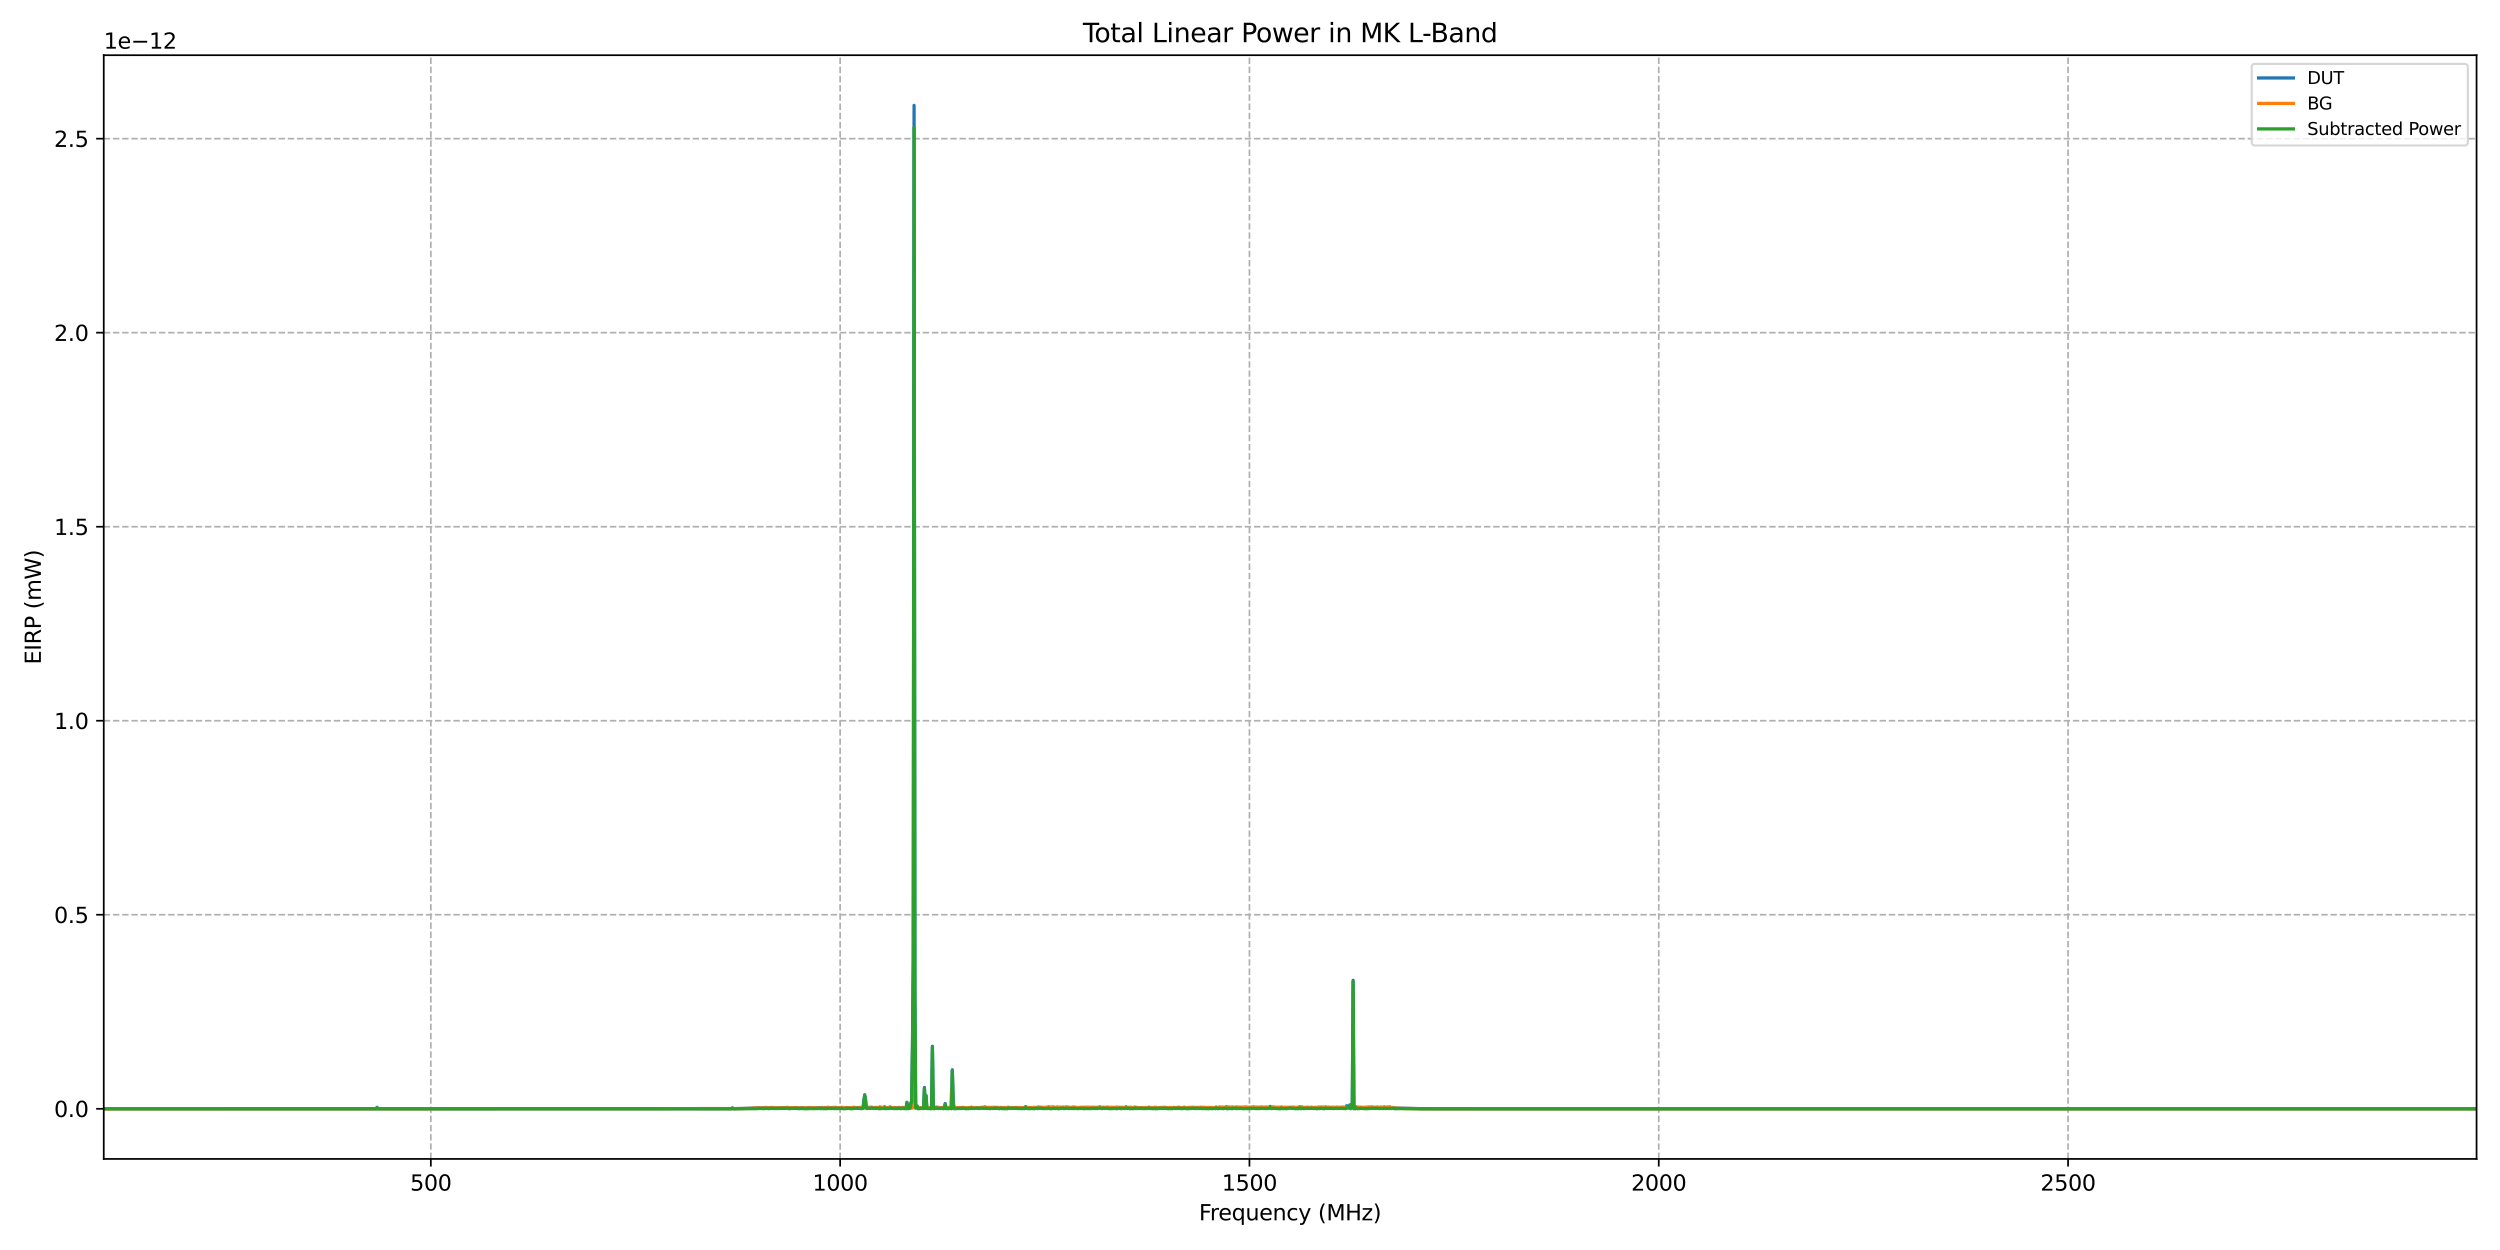 <?xml version="1.0" encoding="utf-8" standalone="no"?>
<!DOCTYPE svg PUBLIC "-//W3C//DTD SVG 1.1//EN"
  "http://www.w3.org/Graphics/SVG/1.1/DTD/svg11.dtd">
<svg xmlns:xlink="http://www.w3.org/1999/xlink" width="1152pt" height="576pt" viewBox="0 0 1152 576" xmlns="http://www.w3.org/2000/svg" version="1.1">
 <defs>
  <style type="text/css">*{stroke-linejoin: round; stroke-linecap: butt}</style>
 </defs>
 <g id="figure_1">
  <g id="patch_1">
   <path d="M 0 576 
L 1152 576 
L 1152 0 
L 0 0 
z
" style="fill: #ffffff"/>
  </g>
  <g id="axes_1">
   <g id="patch_2">
    <path d="M 47.81 534.04 
L 1141.2 534.04 
L 1141.2 25.44 
L 47.81 25.44 
z
" style="fill: #ffffff"/>
   </g>
   <g id="matplotlib.axis_1">
    <g id="xtick_1">
     <g id="line2d_1">
      <path d="M 198.53 534.04 
L 198.53 25.44 
" clip-path="url(#paf5df0c035)" style="fill: none; stroke-dasharray: 2.96,1.28; stroke-dashoffset: 0; stroke: #b0b0b0; stroke-width: 0.8"/>
     </g>
     <g id="line2d_2">
      <defs>
       <path id="m410041693c" d="M 0 0 
L 0 3.5 
" style="stroke: #000000; stroke-width: 0.8"/>
      </defs>
      <g>
       <use xlink:href="#m410041693c" x="198.53" y="534.04" style="stroke: #000000; stroke-width: 0.8"/>
      </g>
     </g>
     <g id="text_1">
      <!-- 500 -->
      <g transform="translate(188.986 548.638) scale(0.1 -0.1)">
       <defs>
        <path id="DejaVuSans-35" d="M 691 4666 
L 3169 4666 
L 3169 4134 
L 1269 4134 
L 1269 2991 
Q 1406 3038 1543 3061 
Q 1681 3084 1819 3084 
Q 2600 3084 3056 2656 
Q 3513 2228 3513 1497 
Q 3513 744 3044 326 
Q 2575 -91 1722 -91 
Q 1428 -91 1123 -41 
Q 819 9 494 109 
L 494 744 
Q 775 591 1075 516 
Q 1375 441 1709 441 
Q 2250 441 2565 725 
Q 2881 1009 2881 1497 
Q 2881 1984 2565 2268 
Q 2250 2553 1709 2553 
Q 1456 2553 1204 2497 
Q 953 2441 691 2322 
L 691 4666 
z
" transform="scale(0.016)"/>
        <path id="DejaVuSans-30" d="M 2034 4250 
Q 1547 4250 1301 3770 
Q 1056 3291 1056 2328 
Q 1056 1369 1301 889 
Q 1547 409 2034 409 
Q 2525 409 2770 889 
Q 3016 1369 3016 2328 
Q 3016 3291 2770 3770 
Q 2525 4250 2034 4250 
z
M 2034 4750 
Q 2819 4750 3233 4129 
Q 3647 3509 3647 2328 
Q 3647 1150 3233 529 
Q 2819 -91 2034 -91 
Q 1250 -91 836 529 
Q 422 1150 422 2328 
Q 422 3509 836 4129 
Q 1250 4750 2034 4750 
z
" transform="scale(0.016)"/>
       </defs>
       <use xlink:href="#DejaVuSans-35"/>
       <use xlink:href="#DejaVuSans-30" x="63.623"/>
       <use xlink:href="#DejaVuSans-30" x="127.246"/>
      </g>
     </g>
    </g>
    <g id="xtick_2">
     <g id="line2d_3">
      <path d="M 387.137 534.04 
L 387.137 25.44 
" clip-path="url(#paf5df0c035)" style="fill: none; stroke-dasharray: 2.96,1.28; stroke-dashoffset: 0; stroke: #b0b0b0; stroke-width: 0.8"/>
     </g>
     <g id="line2d_4">
      <g>
       <use xlink:href="#m410041693c" x="387.137" y="534.04" style="stroke: #000000; stroke-width: 0.8"/>
      </g>
     </g>
     <g id="text_2">
      <!-- 1000 -->
      <g transform="translate(374.412 548.638) scale(0.1 -0.1)">
       <defs>
        <path id="DejaVuSans-31" d="M 794 531 
L 1825 531 
L 1825 4091 
L 703 3866 
L 703 4441 
L 1819 4666 
L 2450 4666 
L 2450 531 
L 3481 531 
L 3481 0 
L 794 0 
L 794 531 
z
" transform="scale(0.016)"/>
       </defs>
       <use xlink:href="#DejaVuSans-31"/>
       <use xlink:href="#DejaVuSans-30" x="63.623"/>
       <use xlink:href="#DejaVuSans-30" x="127.246"/>
       <use xlink:href="#DejaVuSans-30" x="190.869"/>
      </g>
     </g>
    </g>
    <g id="xtick_3">
     <g id="line2d_5">
      <path d="M 575.745 534.04 
L 575.745 25.44 
" clip-path="url(#paf5df0c035)" style="fill: none; stroke-dasharray: 2.96,1.28; stroke-dashoffset: 0; stroke: #b0b0b0; stroke-width: 0.8"/>
     </g>
     <g id="line2d_6">
      <g>
       <use xlink:href="#m410041693c" x="575.745" y="534.04" style="stroke: #000000; stroke-width: 0.8"/>
      </g>
     </g>
     <g id="text_3">
      <!-- 1500 -->
      <g transform="translate(563.02 548.638) scale(0.1 -0.1)">
       <use xlink:href="#DejaVuSans-31"/>
       <use xlink:href="#DejaVuSans-35" x="63.623"/>
       <use xlink:href="#DejaVuSans-30" x="127.246"/>
       <use xlink:href="#DejaVuSans-30" x="190.869"/>
      </g>
     </g>
    </g>
    <g id="xtick_4">
     <g id="line2d_7">
      <path d="M 764.352 534.04 
L 764.352 25.44 
" clip-path="url(#paf5df0c035)" style="fill: none; stroke-dasharray: 2.96,1.28; stroke-dashoffset: 0; stroke: #b0b0b0; stroke-width: 0.8"/>
     </g>
     <g id="line2d_8">
      <g>
       <use xlink:href="#m410041693c" x="764.352" y="534.04" style="stroke: #000000; stroke-width: 0.8"/>
      </g>
     </g>
     <g id="text_4">
      <!-- 2000 -->
      <g transform="translate(751.627 548.638) scale(0.1 -0.1)">
       <defs>
        <path id="DejaVuSans-32" d="M 1228 531 
L 3431 531 
L 3431 0 
L 469 0 
L 469 531 
Q 828 903 1448 1529 
Q 2069 2156 2228 2338 
Q 2531 2678 2651 2914 
Q 2772 3150 2772 3378 
Q 2772 3750 2511 3984 
Q 2250 4219 1831 4219 
Q 1534 4219 1204 4116 
Q 875 4013 500 3803 
L 500 4441 
Q 881 4594 1212 4672 
Q 1544 4750 1819 4750 
Q 2544 4750 2975 4387 
Q 3406 4025 3406 3419 
Q 3406 3131 3298 2873 
Q 3191 2616 2906 2266 
Q 2828 2175 2409 1742 
Q 1991 1309 1228 531 
z
" transform="scale(0.016)"/>
       </defs>
       <use xlink:href="#DejaVuSans-32"/>
       <use xlink:href="#DejaVuSans-30" x="63.623"/>
       <use xlink:href="#DejaVuSans-30" x="127.246"/>
       <use xlink:href="#DejaVuSans-30" x="190.869"/>
      </g>
     </g>
    </g>
    <g id="xtick_5">
     <g id="line2d_9">
      <path d="M 952.96 534.04 
L 952.96 25.44 
" clip-path="url(#paf5df0c035)" style="fill: none; stroke-dasharray: 2.96,1.28; stroke-dashoffset: 0; stroke: #b0b0b0; stroke-width: 0.8"/>
     </g>
     <g id="line2d_10">
      <g>
       <use xlink:href="#m410041693c" x="952.96" y="534.04" style="stroke: #000000; stroke-width: 0.8"/>
      </g>
     </g>
     <g id="text_5">
      <!-- 2500 -->
      <g transform="translate(940.235 548.638) scale(0.1 -0.1)">
       <use xlink:href="#DejaVuSans-32"/>
       <use xlink:href="#DejaVuSans-35" x="63.623"/>
       <use xlink:href="#DejaVuSans-30" x="127.246"/>
       <use xlink:href="#DejaVuSans-30" x="190.869"/>
      </g>
     </g>
    </g>
    <g id="text_6">
     <!-- Frequency (MHz) -->
     <g transform="translate(552.486 562.317) scale(0.1 -0.1)">
      <defs>
       <path id="DejaVuSans-46" d="M 628 4666 
L 3309 4666 
L 3309 4134 
L 1259 4134 
L 1259 2759 
L 3109 2759 
L 3109 2228 
L 1259 2228 
L 1259 0 
L 628 0 
L 628 4666 
z
" transform="scale(0.016)"/>
       <path id="DejaVuSans-72" d="M 2631 2963 
Q 2534 3019 2420 3045 
Q 2306 3072 2169 3072 
Q 1681 3072 1420 2755 
Q 1159 2438 1159 1844 
L 1159 0 
L 581 0 
L 581 3500 
L 1159 3500 
L 1159 2956 
Q 1341 3275 1631 3429 
Q 1922 3584 2338 3584 
Q 2397 3584 2469 3576 
Q 2541 3569 2628 3553 
L 2631 2963 
z
" transform="scale(0.016)"/>
       <path id="DejaVuSans-65" d="M 3597 1894 
L 3597 1613 
L 953 1613 
Q 991 1019 1311 708 
Q 1631 397 2203 397 
Q 2534 397 2845 478 
Q 3156 559 3463 722 
L 3463 178 
Q 3153 47 2828 -22 
Q 2503 -91 2169 -91 
Q 1331 -91 842 396 
Q 353 884 353 1716 
Q 353 2575 817 3079 
Q 1281 3584 2069 3584 
Q 2775 3584 3186 3129 
Q 3597 2675 3597 1894 
z
M 3022 2063 
Q 3016 2534 2758 2815 
Q 2500 3097 2075 3097 
Q 1594 3097 1305 2825 
Q 1016 2553 972 2059 
L 3022 2063 
z
" transform="scale(0.016)"/>
       <path id="DejaVuSans-71" d="M 947 1747 
Q 947 1113 1208 752 
Q 1469 391 1925 391 
Q 2381 391 2643 752 
Q 2906 1113 2906 1747 
Q 2906 2381 2643 2742 
Q 2381 3103 1925 3103 
Q 1469 3103 1208 2742 
Q 947 2381 947 1747 
z
M 2906 525 
Q 2725 213 2448 61 
Q 2172 -91 1784 -91 
Q 1150 -91 751 415 
Q 353 922 353 1747 
Q 353 2572 751 3078 
Q 1150 3584 1784 3584 
Q 2172 3584 2448 3432 
Q 2725 3281 2906 2969 
L 2906 3500 
L 3481 3500 
L 3481 -1331 
L 2906 -1331 
L 2906 525 
z
" transform="scale(0.016)"/>
       <path id="DejaVuSans-75" d="M 544 1381 
L 544 3500 
L 1119 3500 
L 1119 1403 
Q 1119 906 1312 657 
Q 1506 409 1894 409 
Q 2359 409 2629 706 
Q 2900 1003 2900 1516 
L 2900 3500 
L 3475 3500 
L 3475 0 
L 2900 0 
L 2900 538 
Q 2691 219 2414 64 
Q 2138 -91 1772 -91 
Q 1169 -91 856 284 
Q 544 659 544 1381 
z
M 1991 3584 
L 1991 3584 
z
" transform="scale(0.016)"/>
       <path id="DejaVuSans-6e" d="M 3513 2113 
L 3513 0 
L 2938 0 
L 2938 2094 
Q 2938 2591 2744 2837 
Q 2550 3084 2163 3084 
Q 1697 3084 1428 2787 
Q 1159 2491 1159 1978 
L 1159 0 
L 581 0 
L 581 3500 
L 1159 3500 
L 1159 2956 
Q 1366 3272 1645 3428 
Q 1925 3584 2291 3584 
Q 2894 3584 3203 3211 
Q 3513 2838 3513 2113 
z
" transform="scale(0.016)"/>
       <path id="DejaVuSans-63" d="M 3122 3366 
L 3122 2828 
Q 2878 2963 2633 3030 
Q 2388 3097 2138 3097 
Q 1578 3097 1268 2742 
Q 959 2388 959 1747 
Q 959 1106 1268 751 
Q 1578 397 2138 397 
Q 2388 397 2633 464 
Q 2878 531 3122 666 
L 3122 134 
Q 2881 22 2623 -34 
Q 2366 -91 2075 -91 
Q 1284 -91 818 406 
Q 353 903 353 1747 
Q 353 2603 823 3093 
Q 1294 3584 2113 3584 
Q 2378 3584 2631 3529 
Q 2884 3475 3122 3366 
z
" transform="scale(0.016)"/>
       <path id="DejaVuSans-79" d="M 2059 -325 
Q 1816 -950 1584 -1140 
Q 1353 -1331 966 -1331 
L 506 -1331 
L 506 -850 
L 844 -850 
Q 1081 -850 1212 -737 
Q 1344 -625 1503 -206 
L 1606 56 
L 191 3500 
L 800 3500 
L 1894 763 
L 2988 3500 
L 3597 3500 
L 2059 -325 
z
" transform="scale(0.016)"/>
       <path id="DejaVuSans-20" transform="scale(0.016)"/>
       <path id="DejaVuSans-28" d="M 1984 4856 
Q 1566 4138 1362 3434 
Q 1159 2731 1159 2009 
Q 1159 1288 1364 580 
Q 1569 -128 1984 -844 
L 1484 -844 
Q 1016 -109 783 600 
Q 550 1309 550 2009 
Q 550 2706 781 3412 
Q 1013 4119 1484 4856 
L 1984 4856 
z
" transform="scale(0.016)"/>
       <path id="DejaVuSans-4d" d="M 628 4666 
L 1569 4666 
L 2759 1491 
L 3956 4666 
L 4897 4666 
L 4897 0 
L 4281 0 
L 4281 4097 
L 3078 897 
L 2444 897 
L 1241 4097 
L 1241 0 
L 628 0 
L 628 4666 
z
" transform="scale(0.016)"/>
       <path id="DejaVuSans-48" d="M 628 4666 
L 1259 4666 
L 1259 2753 
L 3553 2753 
L 3553 4666 
L 4184 4666 
L 4184 0 
L 3553 0 
L 3553 2222 
L 1259 2222 
L 1259 0 
L 628 0 
L 628 4666 
z
" transform="scale(0.016)"/>
       <path id="DejaVuSans-7a" d="M 353 3500 
L 3084 3500 
L 3084 2975 
L 922 459 
L 3084 459 
L 3084 0 
L 275 0 
L 275 525 
L 2438 3041 
L 353 3041 
L 353 3500 
z
" transform="scale(0.016)"/>
       <path id="DejaVuSans-29" d="M 513 4856 
L 1013 4856 
Q 1481 4119 1714 3412 
Q 1947 2706 1947 2009 
Q 1947 1309 1714 600 
Q 1481 -109 1013 -844 
L 513 -844 
Q 928 -128 1133 580 
Q 1338 1288 1338 2009 
Q 1338 2731 1133 3434 
Q 928 4138 513 4856 
z
" transform="scale(0.016)"/>
      </defs>
      <use xlink:href="#DejaVuSans-46"/>
      <use xlink:href="#DejaVuSans-72" x="50.27"/>
      <use xlink:href="#DejaVuSans-65" x="89.133"/>
      <use xlink:href="#DejaVuSans-71" x="150.656"/>
      <use xlink:href="#DejaVuSans-75" x="214.133"/>
      <use xlink:href="#DejaVuSans-65" x="277.512"/>
      <use xlink:href="#DejaVuSans-6e" x="339.035"/>
      <use xlink:href="#DejaVuSans-63" x="402.414"/>
      <use xlink:href="#DejaVuSans-79" x="457.395"/>
      <use xlink:href="#DejaVuSans-20" x="516.574"/>
      <use xlink:href="#DejaVuSans-28" x="548.361"/>
      <use xlink:href="#DejaVuSans-4d" x="587.375"/>
      <use xlink:href="#DejaVuSans-48" x="673.654"/>
      <use xlink:href="#DejaVuSans-7a" x="748.85"/>
      <use xlink:href="#DejaVuSans-29" x="801.34"/>
     </g>
    </g>
   </g>
   <g id="matplotlib.axis_2">
    <g id="ytick_1">
     <g id="line2d_11">
      <path d="M 47.81 510.922 
L 1141.2 510.922 
" clip-path="url(#paf5df0c035)" style="fill: none; stroke-dasharray: 2.96,1.28; stroke-dashoffset: 0; stroke: #b0b0b0; stroke-width: 0.8"/>
     </g>
     <g id="line2d_12">
      <defs>
       <path id="m0d8b959001" d="M 0 0 
L -3.5 0 
" style="stroke: #000000; stroke-width: 0.8"/>
      </defs>
      <g>
       <use xlink:href="#m0d8b959001" x="47.81" y="510.922" style="stroke: #000000; stroke-width: 0.8"/>
      </g>
     </g>
     <g id="text_7">
      <!-- 0.0 -->
      <g transform="translate(24.907 514.721) scale(0.1 -0.1)">
       <defs>
        <path id="DejaVuSans-2e" d="M 684 794 
L 1344 794 
L 1344 0 
L 684 0 
L 684 794 
z
" transform="scale(0.016)"/>
       </defs>
       <use xlink:href="#DejaVuSans-30"/>
       <use xlink:href="#DejaVuSans-2e" x="63.623"/>
       <use xlink:href="#DejaVuSans-30" x="95.41"/>
      </g>
     </g>
    </g>
    <g id="ytick_2">
     <g id="line2d_13">
      <path d="M 47.81 421.517 
L 1141.2 421.517 
" clip-path="url(#paf5df0c035)" style="fill: none; stroke-dasharray: 2.96,1.28; stroke-dashoffset: 0; stroke: #b0b0b0; stroke-width: 0.8"/>
     </g>
     <g id="line2d_14">
      <g>
       <use xlink:href="#m0d8b959001" x="47.81" y="421.517" style="stroke: #000000; stroke-width: 0.8"/>
      </g>
     </g>
     <g id="text_8">
      <!-- 0.5 -->
      <g transform="translate(24.907 425.316) scale(0.1 -0.1)">
       <use xlink:href="#DejaVuSans-30"/>
       <use xlink:href="#DejaVuSans-2e" x="63.623"/>
       <use xlink:href="#DejaVuSans-35" x="95.41"/>
      </g>
     </g>
    </g>
    <g id="ytick_3">
     <g id="line2d_15">
      <path d="M 47.81 332.113 
L 1141.2 332.113 
" clip-path="url(#paf5df0c035)" style="fill: none; stroke-dasharray: 2.96,1.28; stroke-dashoffset: 0; stroke: #b0b0b0; stroke-width: 0.8"/>
     </g>
     <g id="line2d_16">
      <g>
       <use xlink:href="#m0d8b959001" x="47.81" y="332.113" style="stroke: #000000; stroke-width: 0.8"/>
      </g>
     </g>
     <g id="text_9">
      <!-- 1.0 -->
      <g transform="translate(24.907 335.912) scale(0.1 -0.1)">
       <use xlink:href="#DejaVuSans-31"/>
       <use xlink:href="#DejaVuSans-2e" x="63.623"/>
       <use xlink:href="#DejaVuSans-30" x="95.41"/>
      </g>
     </g>
    </g>
    <g id="ytick_4">
     <g id="line2d_17">
      <path d="M 47.81 242.708 
L 1141.2 242.708 
" clip-path="url(#paf5df0c035)" style="fill: none; stroke-dasharray: 2.96,1.28; stroke-dashoffset: 0; stroke: #b0b0b0; stroke-width: 0.8"/>
     </g>
     <g id="line2d_18">
      <g>
       <use xlink:href="#m0d8b959001" x="47.81" y="242.708" style="stroke: #000000; stroke-width: 0.8"/>
      </g>
     </g>
     <g id="text_10">
      <!-- 1.5 -->
      <g transform="translate(24.907 246.507) scale(0.1 -0.1)">
       <use xlink:href="#DejaVuSans-31"/>
       <use xlink:href="#DejaVuSans-2e" x="63.623"/>
       <use xlink:href="#DejaVuSans-35" x="95.41"/>
      </g>
     </g>
    </g>
    <g id="ytick_5">
     <g id="line2d_19">
      <path d="M 47.81 153.304 
L 1141.2 153.304 
" clip-path="url(#paf5df0c035)" style="fill: none; stroke-dasharray: 2.96,1.28; stroke-dashoffset: 0; stroke: #b0b0b0; stroke-width: 0.8"/>
     </g>
     <g id="line2d_20">
      <g>
       <use xlink:href="#m0d8b959001" x="47.81" y="153.304" style="stroke: #000000; stroke-width: 0.8"/>
      </g>
     </g>
     <g id="text_11">
      <!-- 2.0 -->
      <g transform="translate(24.907 157.103) scale(0.1 -0.1)">
       <use xlink:href="#DejaVuSans-32"/>
       <use xlink:href="#DejaVuSans-2e" x="63.623"/>
       <use xlink:href="#DejaVuSans-30" x="95.41"/>
      </g>
     </g>
    </g>
    <g id="ytick_6">
     <g id="line2d_21">
      <path d="M 47.81 63.899 
L 1141.2 63.899 
" clip-path="url(#paf5df0c035)" style="fill: none; stroke-dasharray: 2.96,1.28; stroke-dashoffset: 0; stroke: #b0b0b0; stroke-width: 0.8"/>
     </g>
     <g id="line2d_22">
      <g>
       <use xlink:href="#m0d8b959001" x="47.81" y="63.899" style="stroke: #000000; stroke-width: 0.8"/>
      </g>
     </g>
     <g id="text_12">
      <!-- 2.5 -->
      <g transform="translate(24.907 67.698) scale(0.1 -0.1)">
       <use xlink:href="#DejaVuSans-32"/>
       <use xlink:href="#DejaVuSans-2e" x="63.623"/>
       <use xlink:href="#DejaVuSans-35" x="95.41"/>
      </g>
     </g>
    </g>
    <g id="text_13">
     <!-- EIRP (mW) -->
     <g transform="translate(18.827 306.168) rotate(-90) scale(0.1 -0.1)">
      <defs>
       <path id="DejaVuSans-45" d="M 628 4666 
L 3578 4666 
L 3578 4134 
L 1259 4134 
L 1259 2753 
L 3481 2753 
L 3481 2222 
L 1259 2222 
L 1259 531 
L 3634 531 
L 3634 0 
L 628 0 
L 628 4666 
z
" transform="scale(0.016)"/>
       <path id="DejaVuSans-49" d="M 628 4666 
L 1259 4666 
L 1259 0 
L 628 0 
L 628 4666 
z
" transform="scale(0.016)"/>
       <path id="DejaVuSans-52" d="M 2841 2188 
Q 3044 2119 3236 1894 
Q 3428 1669 3622 1275 
L 4263 0 
L 3584 0 
L 2988 1197 
Q 2756 1666 2539 1819 
Q 2322 1972 1947 1972 
L 1259 1972 
L 1259 0 
L 628 0 
L 628 4666 
L 2053 4666 
Q 2853 4666 3247 4331 
Q 3641 3997 3641 3322 
Q 3641 2881 3436 2590 
Q 3231 2300 2841 2188 
z
M 1259 4147 
L 1259 2491 
L 2053 2491 
Q 2509 2491 2742 2702 
Q 2975 2913 2975 3322 
Q 2975 3731 2742 3939 
Q 2509 4147 2053 4147 
L 1259 4147 
z
" transform="scale(0.016)"/>
       <path id="DejaVuSans-50" d="M 1259 4147 
L 1259 2394 
L 2053 2394 
Q 2494 2394 2734 2622 
Q 2975 2850 2975 3272 
Q 2975 3691 2734 3919 
Q 2494 4147 2053 4147 
L 1259 4147 
z
M 628 4666 
L 2053 4666 
Q 2838 4666 3239 4311 
Q 3641 3956 3641 3272 
Q 3641 2581 3239 2228 
Q 2838 1875 2053 1875 
L 1259 1875 
L 1259 0 
L 628 0 
L 628 4666 
z
" transform="scale(0.016)"/>
       <path id="DejaVuSans-6d" d="M 3328 2828 
Q 3544 3216 3844 3400 
Q 4144 3584 4550 3584 
Q 5097 3584 5394 3201 
Q 5691 2819 5691 2113 
L 5691 0 
L 5113 0 
L 5113 2094 
Q 5113 2597 4934 2840 
Q 4756 3084 4391 3084 
Q 3944 3084 3684 2787 
Q 3425 2491 3425 1978 
L 3425 0 
L 2847 0 
L 2847 2094 
Q 2847 2600 2669 2842 
Q 2491 3084 2119 3084 
Q 1678 3084 1418 2786 
Q 1159 2488 1159 1978 
L 1159 0 
L 581 0 
L 581 3500 
L 1159 3500 
L 1159 2956 
Q 1356 3278 1631 3431 
Q 1906 3584 2284 3584 
Q 2666 3584 2933 3390 
Q 3200 3197 3328 2828 
z
" transform="scale(0.016)"/>
       <path id="DejaVuSans-57" d="M 213 4666 
L 850 4666 
L 1831 722 
L 2809 4666 
L 3519 4666 
L 4500 722 
L 5478 4666 
L 6119 4666 
L 4947 0 
L 4153 0 
L 3169 4050 
L 2175 0 
L 1381 0 
L 213 4666 
z
" transform="scale(0.016)"/>
      </defs>
      <use xlink:href="#DejaVuSans-45"/>
      <use xlink:href="#DejaVuSans-49" x="63.184"/>
      <use xlink:href="#DejaVuSans-52" x="92.676"/>
      <use xlink:href="#DejaVuSans-50" x="162.158"/>
      <use xlink:href="#DejaVuSans-20" x="222.461"/>
      <use xlink:href="#DejaVuSans-28" x="254.248"/>
      <use xlink:href="#DejaVuSans-6d" x="293.262"/>
      <use xlink:href="#DejaVuSans-57" x="390.674"/>
      <use xlink:href="#DejaVuSans-29" x="489.551"/>
     </g>
    </g>
    <g id="text_14">
     <!-- 1e−12 -->
     <g transform="translate(47.81 22.44) scale(0.1 -0.1)">
      <defs>
       <path id="DejaVuSans-2212" d="M 678 2272 
L 4684 2272 
L 4684 1741 
L 678 1741 
L 678 2272 
z
" transform="scale(0.016)"/>
      </defs>
      <use xlink:href="#DejaVuSans-31"/>
      <use xlink:href="#DejaVuSans-65" x="63.623"/>
      <use xlink:href="#DejaVuSans-2212" x="125.146"/>
      <use xlink:href="#DejaVuSans-31" x="208.936"/>
      <use xlink:href="#DejaVuSans-32" x="272.559"/>
     </g>
    </g>
   </g>
   <g id="line2d_23">
    <path d="M 47.81 510.922 
L 173.377 510.922 
L 173.744 510.304 
L 174.112 510.922 
L 337.129 510.874 
L 337.496 510.538 
L 337.863 510.873 
L 341.902 510.783 
L 343.37 510.754 
L 343.738 510.674 
L 344.105 510.746 
L 345.206 510.678 
L 346.675 510.655 
L 347.409 510.504 
L 348.143 510.565 
L 349.612 510.46 
L 350.346 510.487 
L 351.448 510.475 
L 351.815 510.398 
L 352.182 510.449 
L 352.549 510.316 
L 355.119 510.417 
L 355.487 510.313 
L 356.221 510.422 
L 356.588 510.311 
L 356.955 510.44 
L 359.525 510.399 
L 361.728 510.405 
L 362.83 510.305 
L 364.298 510.424 
L 364.665 510.384 
L 365.033 510.461 
L 365.767 510.425 
L 366.134 510.481 
L 366.501 510.34 
L 367.603 510.466 
L 368.704 510.484 
L 369.071 510.373 
L 369.439 510.461 
L 369.806 510.416 
L 370.907 510.533 
L 371.641 510.483 
L 372.376 510.512 
L 372.743 510.358 
L 374.212 510.501 
L 375.313 510.42 
L 377.149 510.395 
L 378.25 510.475 
L 378.617 510.306 
L 379.352 510.447 
L 379.719 510.453 
L 380.086 510.34 
L 381.187 510.391 
L 381.555 510.224 
L 382.289 510.418 
L 385.226 510.286 
L 385.593 510.431 
L 386.328 510.39 
L 387.429 510.368 
L 387.796 510.295 
L 388.531 510.41 
L 388.898 510.368 
L 389.265 510.437 
L 390.366 510.38 
L 390.734 510.461 
L 391.835 510.392 
L 392.202 510.446 
L 393.304 510.27 
L 394.405 510.392 
L 397.709 510.301 
L 398.444 504.46 
L 398.811 506.464 
L 399.178 510.268 
L 399.545 510.363 
L 400.28 510.253 
L 400.647 510.352 
L 401.381 510.245 
L 401.748 510.216 
L 402.115 510.365 
L 405.053 510.329 
L 405.42 510.089 
L 405.787 510.321 
L 406.154 510.225 
L 406.521 510.37 
L 406.888 510.304 
L 407.256 510.38 
L 407.623 510.009 
L 407.99 510.383 
L 408.724 510.332 
L 409.091 510.401 
L 409.826 510.255 
L 410.193 510.092 
L 410.56 510.343 
L 411.661 510.466 
L 412.029 510.341 
L 413.864 510.475 
L 414.232 510.304 
L 414.599 510.444 
L 414.966 510.399 
L 415.333 510.492 
L 415.7 510.333 
L 416.067 510.314 
L 416.434 510.457 
L 417.169 510.495 
L 417.536 510.483 
L 417.903 507.917 
L 418.27 510.373 
L 418.637 510.41 
L 419.005 510.252 
L 419.372 510.358 
L 419.739 508.159 
L 420.106 507.359 
L 420.473 481.832 
L 420.84 440.809 
L 421.207 48.558 
L 421.575 456.987 
L 421.942 510.098 
L 422.309 509.494 
L 422.676 509.644 
L 423.043 510.384 
L 425.613 510.394 
L 425.981 501.091 
L 426.348 510.242 
L 426.715 504.747 
L 427.082 510.356 
L 429.285 510.415 
L 429.652 482.113 
L 430.019 509.026 
L 430.386 510.394 
L 431.121 510.332 
L 431.488 510.142 
L 431.855 510.4 
L 432.222 510.248 
L 432.956 510.4 
L 434.425 510.338 
L 434.792 510.433 
L 435.159 510.369 
L 435.527 508.535 
L 435.894 510.428 
L 436.261 510.462 
L 436.628 510.349 
L 436.995 510.39 
L 437.362 510.238 
L 438.097 510.453 
L 438.464 510.303 
L 438.831 492.959 
L 439.198 506.092 
L 439.565 510.417 
L 443.971 510.336 
L 444.338 510.421 
L 445.073 510.368 
L 446.174 510.407 
L 447.276 510.363 
L 447.643 510.212 
L 448.01 510.353 
L 450.213 510.361 
L 451.314 510.405 
L 451.681 510.308 
L 452.416 510.357 
L 452.783 510.22 
L 453.517 510.297 
L 453.884 510.068 
L 454.619 510.368 
L 455.353 510.296 
L 456.454 510.347 
L 457.556 510.272 
L 457.923 510.35 
L 458.29 510.254 
L 458.657 510.394 
L 459.025 510.285 
L 460.493 510.387 
L 461.227 510.297 
L 461.962 510.439 
L 462.329 510.375 
L 462.696 510.424 
L 463.063 510.335 
L 463.798 510.434 
L 464.165 510.396 
L 464.532 510.215 
L 464.899 510.348 
L 466 510.376 
L 466.368 510.41 
L 466.735 510.328 
L 467.102 510.425 
L 467.469 510.326 
L 467.836 510.417 
L 468.203 510.326 
L 468.571 510.398 
L 468.938 510.331 
L 469.305 510.438 
L 470.039 510.345 
L 472.242 510.433 
L 472.609 509.931 
L 472.976 510.29 
L 474.445 510.363 
L 475.547 510.381 
L 476.648 510.316 
L 477.749 510.345 
L 478.117 510.398 
L 478.484 510.129 
L 478.851 510.258 
L 479.218 510.194 
L 479.585 510.29 
L 479.952 510.249 
L 480.687 510.333 
L 481.788 510.27 
L 482.155 510.372 
L 482.522 510.189 
L 482.89 510.338 
L 483.257 510.088 
L 483.624 510.322 
L 483.991 510.335 
L 484.358 510.205 
L 484.725 510.272 
L 485.46 510.135 
L 486.194 510.288 
L 486.928 510.231 
L 487.296 510.137 
L 488.03 510.296 
L 488.397 510.298 
L 488.764 510.182 
L 489.131 510.327 
L 489.866 510.162 
L 490.233 510.354 
L 490.6 510.383 
L 490.967 510.152 
L 491.334 510.105 
L 491.701 510.251 
L 492.069 510.205 
L 492.803 510.317 
L 493.904 510.285 
L 494.639 510.161 
L 495.373 510.282 
L 495.74 510.259 
L 496.107 510.357 
L 496.842 510.369 
L 498.31 510.282 
L 506.388 510.29 
L 506.755 510.032 
L 507.122 510.287 
L 507.856 510.344 
L 508.223 510.226 
L 508.958 510.338 
L 509.325 510.245 
L 509.692 510.317 
L 510.426 510.173 
L 510.793 510.289 
L 518.504 510.313 
L 518.871 510.046 
L 519.605 510.345 
L 519.972 510.28 
L 520.34 510.39 
L 521.074 510.256 
L 521.808 510.393 
L 522.175 510.311 
L 522.542 510.415 
L 522.91 510.162 
L 523.277 510.331 
L 523.644 510.245 
L 524.011 510.405 
L 529.151 510.351 
L 529.518 510.198 
L 529.886 510.387 
L 531.721 510.366 
L 532.089 510.26 
L 532.456 510.361 
L 532.823 510.278 
L 533.19 510.44 
L 534.659 510.319 
L 535.393 510.388 
L 536.494 510.232 
L 537.229 510.373 
L 537.596 510.352 
L 538.33 510.451 
L 539.064 510.359 
L 540.166 510.462 
L 540.533 510.277 
L 540.9 510.399 
L 541.635 510.345 
L 542.369 510.412 
L 542.736 510.227 
L 544.572 510.437 
L 545.673 510.237 
L 546.408 510.39 
L 550.079 510.262 
L 550.813 510.372 
L 551.181 510.276 
L 551.548 510.386 
L 552.282 510.306 
L 553.016 510.354 
L 553.384 510.251 
L 554.118 510.322 
L 554.852 510.272 
L 555.587 510.377 
L 556.688 510.371 
L 559.992 510.385 
L 560.36 510.132 
L 560.727 510.327 
L 561.461 510.35 
L 561.828 510.14 
L 562.93 510.275 
L 564.765 510.202 
L 565.133 509.971 
L 565.5 510.293 
L 565.867 510.335 
L 566.234 510.144 
L 566.601 510.296 
L 568.07 510.178 
L 568.437 510.314 
L 568.804 510.234 
L 569.171 510.296 
L 569.538 510.141 
L 569.906 510.307 
L 570.273 510.184 
L 571.007 510.244 
L 571.741 510.254 
L 573.944 510.216 
L 574.311 510.153 
L 575.046 510.304 
L 576.147 510.241 
L 576.514 510.294 
L 576.882 510.156 
L 577.249 510.248 
L 577.616 510.09 
L 578.35 510.247 
L 580.92 510.23 
L 581.287 510.133 
L 581.655 510.269 
L 582.022 510.212 
L 582.389 510.3 
L 582.756 510.195 
L 583.123 510.276 
L 583.49 510.193 
L 584.592 510.268 
L 584.959 510.171 
L 585.326 509.833 
L 585.693 510.228 
L 586.06 510.28 
L 586.428 510.131 
L 588.263 510.284 
L 589.365 510.269 
L 590.099 510.343 
L 590.466 510.12 
L 590.833 510.313 
L 596.341 510.23 
L 596.708 510.347 
L 597.442 510.286 
L 597.809 510.33 
L 598.177 510.23 
L 598.544 510.35 
L 598.911 510 
L 599.278 510.348 
L 599.645 510.287 
L 600.012 510.075 
L 600.379 510.32 
L 602.215 510.315 
L 602.582 510.233 
L 603.317 510.342 
L 604.051 510.258 
L 605.153 510.312 
L 605.52 510.395 
L 606.254 510.259 
L 606.988 510.396 
L 607.355 510.176 
L 608.457 510.272 
L 608.824 510.122 
L 609.558 510.293 
L 611.027 510.13 
L 611.394 510.26 
L 612.496 510.236 
L 612.863 510.321 
L 613.23 510.264 
L 613.597 510.334 
L 613.964 510.201 
L 614.331 510.314 
L 615.066 510.251 
L 615.433 510.354 
L 615.8 510.243 
L 617.636 510.271 
L 619.104 510.222 
L 619.839 510.264 
L 620.206 510.266 
L 620.573 509.494 
L 620.94 509.961 
L 621.307 509.673 
L 621.675 510.047 
L 622.042 509.102 
L 622.409 509.552 
L 622.776 509.609 
L 623.143 509.012 
L 623.51 451.751 
L 623.877 510.323 
L 624.612 510.334 
L 624.979 510.053 
L 625.713 510.304 
L 626.08 510.233 
L 626.448 510.307 
L 627.182 510.219 
L 627.549 510.302 
L 628.65 510.287 
L 629.385 510.341 
L 629.752 510.227 
L 630.486 510.311 
L 630.853 510.15 
L 631.221 510.281 
L 631.955 510.1 
L 633.056 510.282 
L 633.791 510.231 
L 634.158 510.295 
L 634.525 510.176 
L 634.892 510.178 
L 635.259 510.31 
L 635.994 510.258 
L 636.361 510.19 
L 637.095 510.303 
L 637.462 510.289 
L 637.829 510.065 
L 638.197 510.277 
L 638.931 510.229 
L 639.298 510.143 
L 639.665 510.249 
L 640.032 510.226 
L 640.399 510.071 
L 641.134 510.408 
L 641.868 510.35 
L 642.602 510.525 
L 644.438 510.629 
L 656.187 510.885 
L 690.333 510.92 
L 1141.2 510.922 
L 1141.2 510.922 
" clip-path="url(#paf5df0c035)" style="fill: none; stroke: #1f77b4; stroke-width: 1.5; stroke-linecap: square"/>
   </g>
   <g id="line2d_24">
    <path d="M 47.81 510.922 
L 342.269 510.835 
L 344.472 510.754 
L 346.308 510.69 
L 347.776 510.609 
L 348.511 510.466 
L 348.878 510.615 
L 349.979 510.584 
L 351.815 510.542 
L 352.916 510.46 
L 353.284 510.583 
L 354.385 510.488 
L 354.752 510.579 
L 355.487 510.462 
L 355.854 510.589 
L 356.221 510.471 
L 359.525 510.522 
L 359.892 510.452 
L 360.26 510.544 
L 360.994 510.491 
L 361.728 510.563 
L 362.463 510.456 
L 362.83 510.444 
L 363.197 510.57 
L 363.564 510.443 
L 370.173 510.572 
L 370.907 510.465 
L 372.009 510.563 
L 372.376 510.473 
L 372.743 510.55 
L 373.11 510.434 
L 373.844 510.584 
L 374.946 510.548 
L 375.313 510.373 
L 375.68 510.535 
L 376.414 510.564 
L 376.782 510.456 
L 377.149 510.593 
L 380.82 510.463 
L 381.187 510.546 
L 381.555 510.42 
L 383.023 510.56 
L 383.758 510.508 
L 388.163 510.517 
L 388.898 510.339 
L 389.999 510.545 
L 390.734 510.55 
L 392.202 510.4 
L 392.569 510.497 
L 392.936 510.317 
L 393.304 510.529 
L 393.671 510.476 
L 394.405 510.542 
L 395.874 510.554 
L 396.975 510.351 
L 397.342 510.557 
L 398.444 510.522 
L 398.811 510.34 
L 399.178 510.524 
L 399.545 510.445 
L 399.912 510.544 
L 402.115 510.546 
L 404.685 510.454 
L 405.053 510.323 
L 405.42 510.422 
L 405.787 510.344 
L 407.623 510.472 
L 407.99 510.351 
L 408.357 510.476 
L 410.56 510.503 
L 410.927 510.579 
L 411.294 510.47 
L 411.661 510.544 
L 412.029 510.45 
L 412.396 510.556 
L 413.13 510.489 
L 413.497 510.592 
L 415.333 510.509 
L 416.434 510.523 
L 417.536 510.429 
L 417.903 510.519 
L 418.637 510.458 
L 419.372 510.53 
L 420.473 510.517 
L 420.84 508.275 
L 421.207 500.595 
L 421.575 507.581 
L 421.942 510.464 
L 423.778 510.461 
L 427.449 510.465 
L 428.183 510.509 
L 428.551 510.448 
L 428.918 510.545 
L 429.285 510.424 
L 430.019 510.46 
L 430.386 510.381 
L 431.121 510.501 
L 433.691 510.534 
L 434.425 510.515 
L 434.792 510.439 
L 435.527 510.507 
L 437.362 510.484 
L 438.097 510.557 
L 438.464 502.912 
L 438.831 510.508 
L 439.198 508.41 
L 439.565 510.466 
L 440.3 510.466 
L 444.338 510.531 
L 445.073 510.398 
L 445.807 510.474 
L 446.174 510.421 
L 446.541 510.564 
L 449.111 510.425 
L 449.846 510.518 
L 453.517 510.517 
L 453.884 510.294 
L 454.252 510.481 
L 454.986 510.506 
L 456.087 510.324 
L 456.454 510.503 
L 457.189 510.441 
L 457.556 510.36 
L 457.923 510.511 
L 459.392 510.504 
L 460.126 510.511 
L 460.493 510.347 
L 461.227 510.51 
L 462.329 510.53 
L 462.696 510.552 
L 463.43 510.464 
L 464.165 510.407 
L 464.532 510.559 
L 465.266 510.524 
L 470.039 510.491 
L 470.406 510.38 
L 471.141 510.551 
L 474.078 510.46 
L 474.445 510.547 
L 474.812 510.382 
L 475.179 510.51 
L 476.648 510.31 
L 477.015 510.507 
L 479.218 510.429 
L 479.585 510.507 
L 480.687 510.416 
L 483.991 510.282 
L 484.358 510.227 
L 485.827 510.45 
L 486.194 510.365 
L 486.561 510.453 
L 486.928 510.334 
L 488.764 510.449 
L 489.498 510.476 
L 491.701 510.393 
L 492.069 510.505 
L 492.436 510.367 
L 493.17 510.501 
L 493.904 510.433 
L 494.271 510.336 
L 494.639 510.442 
L 495.006 510.316 
L 495.373 510.456 
L 496.107 510.435 
L 496.474 510.371 
L 497.209 510.41 
L 497.943 510.444 
L 499.412 510.349 
L 499.779 510.456 
L 500.88 510.33 
L 501.247 510.261 
L 501.615 510.456 
L 508.223 510.462 
L 509.692 510.465 
L 510.059 510.383 
L 510.426 510.454 
L 511.161 510.354 
L 511.528 510.428 
L 511.895 510.325 
L 512.996 510.426 
L 514.098 510.391 
L 514.465 510.114 
L 514.832 510.442 
L 516.301 510.473 
L 516.668 510.342 
L 517.402 510.462 
L 517.769 510.489 
L 518.137 510.396 
L 518.871 510.502 
L 519.238 510.402 
L 519.972 510.538 
L 520.34 510.5 
L 520.707 510.242 
L 521.074 510.489 
L 521.808 510.411 
L 525.48 510.512 
L 525.847 510.566 
L 526.948 510.409 
L 528.417 510.479 
L 529.518 510.528 
L 530.987 510.441 
L 531.721 510.373 
L 532.089 510.503 
L 532.456 510.333 
L 532.823 510.523 
L 533.19 510.39 
L 533.924 510.464 
L 534.659 510.542 
L 535.393 510.48 
L 535.76 510.536 
L 536.494 510.371 
L 536.862 510.541 
L 537.963 510.523 
L 538.33 510.356 
L 538.697 510.526 
L 539.064 510.542 
L 539.432 510.419 
L 539.799 510.507 
L 540.166 510.369 
L 540.9 510.532 
L 541.635 510.481 
L 542.002 510.558 
L 542.736 510.445 
L 543.103 510.566 
L 543.838 510.476 
L 544.205 510.511 
L 544.572 510.343 
L 544.939 510.51 
L 545.673 510.54 
L 546.04 510.438 
L 546.408 510.52 
L 546.775 510.4 
L 547.142 510.566 
L 547.509 510.354 
L 547.876 510.488 
L 548.978 510.446 
L 549.712 510.511 
L 550.813 510.452 
L 551.548 510.512 
L 553.016 510.461 
L 553.384 510.518 
L 554.118 510.379 
L 555.587 510.476 
L 555.954 510.285 
L 556.321 510.461 
L 557.055 510.312 
L 557.422 510.495 
L 558.524 510.362 
L 559.625 510.453 
L 559.992 510.409 
L 560.727 510.483 
L 561.828 510.388 
L 562.93 510.455 
L 563.297 510.251 
L 563.664 510.399 
L 564.765 510.413 
L 565.5 510.161 
L 566.234 510.421 
L 566.601 510.367 
L 566.968 510.466 
L 567.335 510.421 
L 567.703 510.19 
L 568.07 510.481 
L 569.171 510.431 
L 570.64 510.398 
L 571.007 510.319 
L 571.741 510.484 
L 572.109 510.345 
L 572.476 510.415 
L 573.21 510.254 
L 573.944 510.399 
L 574.679 510.273 
L 575.046 510.43 
L 575.413 510.319 
L 575.78 510.442 
L 577.983 510.382 
L 578.35 510.432 
L 578.717 510.315 
L 579.819 510.398 
L 580.92 510.307 
L 581.655 510.444 
L 582.022 510.305 
L 582.389 510.399 
L 583.858 510.294 
L 584.225 510.493 
L 584.592 510.368 
L 584.959 510.462 
L 586.428 510.339 
L 588.631 510.457 
L 589.365 510.294 
L 589.732 510.384 
L 590.099 510.319 
L 590.466 510.464 
L 591.935 510.349 
L 592.302 510.459 
L 592.669 510.361 
L 593.404 510.446 
L 593.771 510.381 
L 594.505 510.501 
L 594.872 510.411 
L 595.606 510.481 
L 597.075 510.344 
L 597.442 510.392 
L 597.809 510.326 
L 598.177 510.488 
L 598.544 510.389 
L 599.278 510.467 
L 599.645 510.281 
L 600.379 510.466 
L 600.747 510.363 
L 601.481 510.465 
L 603.317 510.428 
L 604.418 510.474 
L 608.09 510.417 
L 609.191 510.413 
L 609.558 510.339 
L 609.926 510.451 
L 610.293 510.211 
L 611.027 510.443 
L 611.761 510.384 
L 612.129 510.481 
L 614.331 510.377 
L 618.37 510.46 
L 618.737 510.32 
L 620.206 510.351 
L 620.573 510.058 
L 620.94 510.358 
L 621.307 510.503 
L 622.042 510.398 
L 622.409 509.561 
L 622.776 510.246 
L 623.143 510.369 
L 623.877 510.238 
L 624.245 510.439 
L 624.612 510.3 
L 624.979 510.46 
L 625.713 510.292 
L 627.182 510.398 
L 628.65 510.345 
L 629.018 510.466 
L 629.752 510.194 
L 630.486 510.407 
L 631.221 510.367 
L 631.588 510.32 
L 631.955 510.408 
L 632.689 510.435 
L 634.158 510.447 
L 634.892 510.43 
L 635.994 510.345 
L 636.728 510.404 
L 638.197 510.385 
L 638.564 510.46 
L 639.298 510.271 
L 639.665 510.421 
L 640.399 510.183 
L 640.767 510.411 
L 643.337 510.62 
L 647.743 510.794 
L 649.211 510.807 
L 653.984 510.877 
L 663.163 510.914 
L 858.123 510.922 
L 1141.2 510.922 
L 1141.2 510.922 
" clip-path="url(#paf5df0c035)" style="fill: none; stroke: #ff7f0e; stroke-width: 1.5; stroke-linecap: square"/>
   </g>
   <g id="line2d_25">
    <path d="M 47.81 510.922 
L 173.377 510.922 
L 173.744 510.304 
L 174.112 510.922 
L 337.129 510.913 
L 337.496 510.579 
L 337.863 510.914 
L 340.066 510.902 
L 347.776 510.872 
L 348.511 510.922 
L 349.245 510.747 
L 349.612 510.843 
L 349.979 510.768 
L 351.081 510.8 
L 352.182 510.885 
L 352.549 510.734 
L 352.916 510.806 
L 353.651 510.78 
L 354.385 510.922 
L 354.752 510.756 
L 355.487 510.773 
L 355.854 510.732 
L 356.221 510.873 
L 356.588 510.749 
L 357.322 510.82 
L 363.197 510.696 
L 363.564 510.922 
L 364.298 510.802 
L 367.236 510.735 
L 367.603 510.853 
L 370.173 510.836 
L 370.907 510.922 
L 372.009 510.852 
L 372.376 510.922 
L 372.743 510.731 
L 373.11 510.908 
L 373.477 510.78 
L 374.946 510.852 
L 375.313 510.922 
L 375.68 510.79 
L 376.782 510.852 
L 377.149 510.725 
L 377.516 510.796 
L 377.883 510.734 
L 378.25 510.922 
L 378.617 510.677 
L 379.352 510.886 
L 379.719 510.876 
L 380.086 510.752 
L 380.453 510.922 
L 381.922 510.776 
L 383.023 510.798 
L 383.758 510.775 
L 384.492 510.83 
L 388.163 510.806 
L 388.898 510.922 
L 389.999 510.82 
L 391.468 510.685 
L 391.835 510.922 
L 392.202 510.922 
L 392.569 510.801 
L 392.936 510.922 
L 393.304 510.663 
L 393.671 510.785 
L 396.241 510.705 
L 396.975 510.922 
L 397.709 510.679 
L 398.444 504.86 
L 398.811 507.046 
L 399.178 510.665 
L 399.545 510.84 
L 399.912 510.677 
L 400.28 510.647 
L 400.647 510.798 
L 401.381 510.679 
L 404.685 510.748 
L 405.053 510.922 
L 405.42 510.589 
L 405.787 510.899 
L 406.154 510.76 
L 406.888 510.794 
L 407.256 510.819 
L 407.623 510.459 
L 407.99 510.922 
L 408.357 510.776 
L 409.458 510.84 
L 410.193 510.482 
L 410.56 510.761 
L 410.927 510.714 
L 411.661 510.843 
L 412.763 510.834 
L 413.13 510.882 
L 414.232 510.719 
L 415.333 510.905 
L 415.7 510.718 
L 416.067 510.696 
L 416.434 510.855 
L 417.536 510.922 
L 417.903 508.319 
L 418.27 510.809 
L 418.637 510.874 
L 419.005 510.629 
L 419.372 510.75 
L 419.739 508.581 
L 420.106 507.723 
L 420.473 482.236 
L 420.84 443.456 
L 421.207 58.885 
L 421.575 460.328 
L 421.942 510.556 
L 422.309 509.974 
L 422.676 510.086 
L 423.043 510.922 
L 424.879 510.717 
L 425.246 510.839 
L 425.613 510.836 
L 425.981 501.53 
L 426.348 510.754 
L 426.715 505.191 
L 427.082 510.798 
L 429.285 510.913 
L 429.652 482.558 
L 430.019 509.488 
L 430.386 510.922 
L 431.488 510.572 
L 431.855 510.825 
L 432.589 510.793 
L 432.956 510.761 
L 433.324 510.843 
L 433.691 510.679 
L 434.425 510.745 
L 434.792 510.915 
L 435.159 510.796 
L 435.527 508.95 
L 435.894 510.869 
L 436.261 510.885 
L 436.628 510.788 
L 436.995 510.922 
L 437.362 510.675 
L 438.464 510.922 
L 438.831 493.373 
L 439.198 508.603 
L 439.565 510.873 
L 440.3 510.882 
L 441.034 510.829 
L 443.604 510.777 
L 443.971 510.718 
L 445.073 510.892 
L 445.807 510.87 
L 446.174 510.908 
L 446.908 510.68 
L 447.276 510.843 
L 447.643 510.644 
L 448.01 510.802 
L 449.478 510.745 
L 449.846 510.648 
L 450.58 510.791 
L 450.947 510.748 
L 451.314 510.84 
L 452.783 510.63 
L 453.15 510.773 
L 453.884 510.695 
L 455.72 510.786 
L 456.087 510.914 
L 456.822 510.719 
L 457.556 510.834 
L 458.29 510.684 
L 458.657 510.817 
L 459.025 510.643 
L 459.759 510.777 
L 460.126 510.786 
L 460.493 510.922 
L 460.86 510.751 
L 461.227 510.709 
L 461.595 510.859 
L 464.165 510.911 
L 464.532 510.578 
L 464.899 510.781 
L 465.633 510.78 
L 468.203 510.725 
L 468.571 510.835 
L 468.938 510.75 
L 469.305 510.829 
L 470.039 510.775 
L 470.406 510.888 
L 471.875 510.811 
L 472.242 510.848 
L 472.609 510.327 
L 472.976 510.715 
L 474.078 510.909 
L 474.445 510.738 
L 474.812 510.877 
L 475.179 510.733 
L 475.914 510.861 
L 476.281 510.811 
L 476.648 510.922 
L 477.015 510.714 
L 477.382 510.644 
L 478.117 510.874 
L 478.484 510.593 
L 478.851 510.7 
L 479.952 510.722 
L 480.32 510.847 
L 482.89 510.795 
L 483.257 510.572 
L 483.624 510.859 
L 484.358 510.899 
L 484.725 510.907 
L 485.46 510.619 
L 486.194 510.845 
L 486.561 510.764 
L 486.928 510.819 
L 487.296 510.717 
L 487.663 510.902 
L 488.397 510.866 
L 488.764 510.654 
L 489.131 510.736 
L 489.866 510.626 
L 490.233 510.859 
L 490.967 510.768 
L 491.334 510.587 
L 491.701 510.78 
L 492.069 510.621 
L 492.436 510.854 
L 493.17 510.752 
L 493.904 510.774 
L 494.271 510.81 
L 494.639 510.641 
L 495.006 510.865 
L 495.74 510.713 
L 496.474 510.859 
L 497.209 510.838 
L 497.576 510.665 
L 498.31 510.782 
L 498.677 510.718 
L 499.412 510.922 
L 499.779 510.699 
L 500.146 510.824 
L 500.88 510.804 
L 501.247 510.868 
L 501.982 510.79 
L 502.349 510.86 
L 503.818 510.731 
L 504.919 510.851 
L 505.286 510.753 
L 505.653 510.835 
L 506.02 510.608 
L 506.388 510.716 
L 506.755 510.56 
L 507.489 510.811 
L 507.856 510.845 
L 508.223 510.686 
L 508.958 510.781 
L 509.325 510.715 
L 510.059 510.729 
L 510.426 510.641 
L 510.793 510.843 
L 512.262 510.874 
L 512.629 510.752 
L 512.996 510.831 
L 513.731 510.742 
L 514.465 510.922 
L 515.199 510.722 
L 515.567 510.775 
L 515.934 510.612 
L 516.668 510.922 
L 517.035 510.736 
L 517.769 510.743 
L 518.137 510.827 
L 518.504 510.741 
L 518.871 510.466 
L 519.238 510.766 
L 519.605 510.774 
L 519.972 510.664 
L 520.707 510.922 
L 521.074 510.689 
L 521.808 510.904 
L 522.175 510.818 
L 522.542 510.871 
L 522.91 510.582 
L 523.277 510.821 
L 523.644 510.685 
L 524.011 510.83 
L 525.48 510.753 
L 526.214 510.804 
L 527.315 510.842 
L 529.151 510.789 
L 529.518 510.592 
L 529.886 510.784 
L 530.987 510.858 
L 531.721 510.915 
L 532.089 510.678 
L 532.456 510.922 
L 532.823 510.677 
L 533.19 510.922 
L 533.924 510.809 
L 534.659 510.698 
L 535.393 510.83 
L 535.76 510.692 
L 536.494 510.782 
L 537.229 510.75 
L 537.963 510.845 
L 538.33 510.922 
L 539.064 510.739 
L 539.432 510.916 
L 539.799 510.786 
L 540.166 510.922 
L 540.533 510.711 
L 541.267 510.812 
L 543.47 510.753 
L 543.838 510.764 
L 544.572 510.922 
L 544.939 510.786 
L 545.306 510.821 
L 545.673 510.619 
L 546.04 510.817 
L 546.408 510.792 
L 546.775 510.893 
L 547.142 510.746 
L 547.509 510.922 
L 547.876 510.768 
L 548.243 510.849 
L 548.611 510.752 
L 548.978 510.818 
L 549.345 510.676 
L 550.813 510.842 
L 551.181 510.685 
L 551.548 510.796 
L 552.282 510.8 
L 553.016 510.814 
L 553.384 510.654 
L 553.751 510.866 
L 554.485 510.821 
L 554.852 510.723 
L 555.219 510.879 
L 555.587 510.823 
L 555.954 510.922 
L 556.321 510.777 
L 557.055 510.922 
L 557.422 510.689 
L 558.157 510.893 
L 559.625 510.748 
L 559.992 510.898 
L 560.36 510.552 
L 561.094 510.893 
L 561.461 510.856 
L 561.828 510.674 
L 563.664 510.874 
L 564.031 510.719 
L 564.765 510.71 
L 565.133 510.596 
L 565.5 510.922 
L 565.867 510.922 
L 566.234 510.645 
L 566.601 510.851 
L 566.968 510.72 
L 567.703 510.922 
L 568.07 510.619 
L 568.437 510.805 
L 569.538 510.629 
L 569.906 510.9 
L 570.273 510.67 
L 571.007 510.847 
L 571.374 510.68 
L 571.741 510.691 
L 572.109 510.836 
L 572.476 510.74 
L 572.843 510.914 
L 574.311 510.794 
L 574.679 510.91 
L 575.046 510.796 
L 575.413 510.864 
L 575.78 510.603 
L 576.514 510.865 
L 576.882 510.647 
L 577.249 510.751 
L 577.616 510.684 
L 578.717 510.859 
L 579.084 510.751 
L 579.452 510.888 
L 579.819 510.685 
L 580.186 510.837 
L 580.553 510.769 
L 580.92 510.845 
L 581.287 510.669 
L 582.389 510.822 
L 582.756 510.754 
L 583.123 510.84 
L 583.49 510.768 
L 583.858 510.868 
L 584.225 510.683 
L 584.592 510.822 
L 585.326 510.334 
L 585.693 510.808 
L 586.06 510.851 
L 586.428 510.713 
L 590.099 510.922 
L 590.466 510.578 
L 590.833 510.823 
L 591.935 510.856 
L 592.302 510.744 
L 592.669 510.917 
L 594.505 510.582 
L 594.872 510.718 
L 595.606 510.74 
L 596.341 510.724 
L 596.708 510.922 
L 597.442 510.816 
L 597.809 510.922 
L 598.177 510.664 
L 598.544 510.882 
L 598.911 510.483 
L 599.278 510.803 
L 599.645 510.922 
L 600.012 510.615 
L 600.747 510.883 
L 601.114 510.776 
L 602.215 510.782 
L 602.582 510.672 
L 603.317 510.835 
L 603.684 510.708 
L 605.887 510.808 
L 606.254 510.737 
L 606.621 510.894 
L 606.988 510.922 
L 607.355 510.762 
L 608.09 510.846 
L 608.824 510.615 
L 609.558 510.876 
L 609.926 510.722 
L 610.293 510.91 
L 611.027 510.608 
L 611.394 510.789 
L 613.964 510.717 
L 614.331 510.86 
L 615.8 510.674 
L 616.167 510.817 
L 616.902 510.76 
L 617.636 510.772 
L 618.37 510.673 
L 618.737 510.798 
L 620.206 510.837 
L 620.573 510.358 
L 620.94 510.524 
L 621.307 510.092 
L 621.675 510.54 
L 622.042 509.626 
L 622.409 510.912 
L 623.143 509.566 
L 623.51 452.412 
L 623.877 510.922 
L 624.245 510.824 
L 624.612 510.922 
L 624.979 510.514 
L 625.713 510.922 
L 626.08 510.815 
L 626.448 510.836 
L 626.815 510.704 
L 628.65 510.863 
L 629.018 510.792 
L 629.385 510.922 
L 630.486 510.826 
L 630.853 510.634 
L 631.221 510.837 
L 632.689 510.675 
L 633.056 510.791 
L 633.424 510.669 
L 633.791 510.806 
L 634.892 510.669 
L 635.259 510.845 
L 635.626 510.768 
L 635.994 510.835 
L 636.361 510.712 
L 637.095 510.833 
L 637.462 510.805 
L 637.829 510.631 
L 638.197 510.813 
L 639.665 510.75 
L 640.399 510.81 
L 641.501 510.782 
L 641.868 510.688 
L 642.602 510.889 
L 646.274 510.85 
L 647.008 510.881 
L 649.946 510.893 
L 653.617 510.911 
L 659.492 510.917 
L 748.343 510.922 
L 1141.2 510.922 
L 1141.2 510.922 
" clip-path="url(#paf5df0c035)" style="fill: none; stroke: #2ca02c; stroke-width: 1.5; stroke-linecap: square"/>
   </g>
   <g id="patch_3">
    <path d="M 47.81 534.04 
L 47.81 25.44 
" style="fill: none; stroke: #000000; stroke-width: 0.8; stroke-linejoin: miter; stroke-linecap: square"/>
   </g>
   <g id="patch_4">
    <path d="M 1141.2 534.04 
L 1141.2 25.44 
" style="fill: none; stroke: #000000; stroke-width: 0.8; stroke-linejoin: miter; stroke-linecap: square"/>
   </g>
   <g id="patch_5">
    <path d="M 47.81 534.04 
L 1141.2 534.04 
" style="fill: none; stroke: #000000; stroke-width: 0.8; stroke-linejoin: miter; stroke-linecap: square"/>
   </g>
   <g id="patch_6">
    <path d="M 47.81 25.44 
L 1141.2 25.44 
" style="fill: none; stroke: #000000; stroke-width: 0.8; stroke-linejoin: miter; stroke-linecap: square"/>
   </g>
   <g id="text_15">
    <!-- Total Linear Power in MK L-Band -->
    <g transform="translate(499.003 19.44) scale(0.12 -0.12)">
     <defs>
      <path id="DejaVuSans-54" d="M -19 4666 
L 3928 4666 
L 3928 4134 
L 2272 4134 
L 2272 0 
L 1638 0 
L 1638 4134 
L -19 4134 
L -19 4666 
z
" transform="scale(0.016)"/>
      <path id="DejaVuSans-6f" d="M 1959 3097 
Q 1497 3097 1228 2736 
Q 959 2375 959 1747 
Q 959 1119 1226 758 
Q 1494 397 1959 397 
Q 2419 397 2687 759 
Q 2956 1122 2956 1747 
Q 2956 2369 2687 2733 
Q 2419 3097 1959 3097 
z
M 1959 3584 
Q 2709 3584 3137 3096 
Q 3566 2609 3566 1747 
Q 3566 888 3137 398 
Q 2709 -91 1959 -91 
Q 1206 -91 779 398 
Q 353 888 353 1747 
Q 353 2609 779 3096 
Q 1206 3584 1959 3584 
z
" transform="scale(0.016)"/>
      <path id="DejaVuSans-74" d="M 1172 4494 
L 1172 3500 
L 2356 3500 
L 2356 3053 
L 1172 3053 
L 1172 1153 
Q 1172 725 1289 603 
Q 1406 481 1766 481 
L 2356 481 
L 2356 0 
L 1766 0 
Q 1100 0 847 248 
Q 594 497 594 1153 
L 594 3053 
L 172 3053 
L 172 3500 
L 594 3500 
L 594 4494 
L 1172 4494 
z
" transform="scale(0.016)"/>
      <path id="DejaVuSans-61" d="M 2194 1759 
Q 1497 1759 1228 1600 
Q 959 1441 959 1056 
Q 959 750 1161 570 
Q 1363 391 1709 391 
Q 2188 391 2477 730 
Q 2766 1069 2766 1631 
L 2766 1759 
L 2194 1759 
z
M 3341 1997 
L 3341 0 
L 2766 0 
L 2766 531 
Q 2569 213 2275 61 
Q 1981 -91 1556 -91 
Q 1019 -91 701 211 
Q 384 513 384 1019 
Q 384 1609 779 1909 
Q 1175 2209 1959 2209 
L 2766 2209 
L 2766 2266 
Q 2766 2663 2505 2880 
Q 2244 3097 1772 3097 
Q 1472 3097 1187 3025 
Q 903 2953 641 2809 
L 641 3341 
Q 956 3463 1253 3523 
Q 1550 3584 1831 3584 
Q 2591 3584 2966 3190 
Q 3341 2797 3341 1997 
z
" transform="scale(0.016)"/>
      <path id="DejaVuSans-6c" d="M 603 4863 
L 1178 4863 
L 1178 0 
L 603 0 
L 603 4863 
z
" transform="scale(0.016)"/>
      <path id="DejaVuSans-4c" d="M 628 4666 
L 1259 4666 
L 1259 531 
L 3531 531 
L 3531 0 
L 628 0 
L 628 4666 
z
" transform="scale(0.016)"/>
      <path id="DejaVuSans-69" d="M 603 3500 
L 1178 3500 
L 1178 0 
L 603 0 
L 603 3500 
z
M 603 4863 
L 1178 4863 
L 1178 4134 
L 603 4134 
L 603 4863 
z
" transform="scale(0.016)"/>
      <path id="DejaVuSans-77" d="M 269 3500 
L 844 3500 
L 1563 769 
L 2278 3500 
L 2956 3500 
L 3675 769 
L 4391 3500 
L 4966 3500 
L 4050 0 
L 3372 0 
L 2619 2869 
L 1863 0 
L 1184 0 
L 269 3500 
z
" transform="scale(0.016)"/>
      <path id="DejaVuSans-4b" d="M 628 4666 
L 1259 4666 
L 1259 2694 
L 3353 4666 
L 4166 4666 
L 1850 2491 
L 4331 0 
L 3500 0 
L 1259 2247 
L 1259 0 
L 628 0 
L 628 4666 
z
" transform="scale(0.016)"/>
      <path id="DejaVuSans-2d" d="M 313 2009 
L 1997 2009 
L 1997 1497 
L 313 1497 
L 313 2009 
z
" transform="scale(0.016)"/>
      <path id="DejaVuSans-42" d="M 1259 2228 
L 1259 519 
L 2272 519 
Q 2781 519 3026 730 
Q 3272 941 3272 1375 
Q 3272 1813 3026 2020 
Q 2781 2228 2272 2228 
L 1259 2228 
z
M 1259 4147 
L 1259 2741 
L 2194 2741 
Q 2656 2741 2882 2914 
Q 3109 3088 3109 3444 
Q 3109 3797 2882 3972 
Q 2656 4147 2194 4147 
L 1259 4147 
z
M 628 4666 
L 2241 4666 
Q 2963 4666 3353 4366 
Q 3744 4066 3744 3513 
Q 3744 3084 3544 2831 
Q 3344 2578 2956 2516 
Q 3422 2416 3680 2098 
Q 3938 1781 3938 1306 
Q 3938 681 3513 340 
Q 3088 0 2303 0 
L 628 0 
L 628 4666 
z
" transform="scale(0.016)"/>
      <path id="DejaVuSans-64" d="M 2906 2969 
L 2906 4863 
L 3481 4863 
L 3481 0 
L 2906 0 
L 2906 525 
Q 2725 213 2448 61 
Q 2172 -91 1784 -91 
Q 1150 -91 751 415 
Q 353 922 353 1747 
Q 353 2572 751 3078 
Q 1150 3584 1784 3584 
Q 2172 3584 2448 3432 
Q 2725 3281 2906 2969 
z
M 947 1747 
Q 947 1113 1208 752 
Q 1469 391 1925 391 
Q 2381 391 2643 752 
Q 2906 1113 2906 1747 
Q 2906 2381 2643 2742 
Q 2381 3103 1925 3103 
Q 1469 3103 1208 2742 
Q 947 2381 947 1747 
z
" transform="scale(0.016)"/>
     </defs>
     <use xlink:href="#DejaVuSans-54"/>
     <use xlink:href="#DejaVuSans-6f" x="44.084"/>
     <use xlink:href="#DejaVuSans-74" x="105.266"/>
     <use xlink:href="#DejaVuSans-61" x="144.475"/>
     <use xlink:href="#DejaVuSans-6c" x="205.754"/>
     <use xlink:href="#DejaVuSans-20" x="233.537"/>
     <use xlink:href="#DejaVuSans-4c" x="265.324"/>
     <use xlink:href="#DejaVuSans-69" x="321.037"/>
     <use xlink:href="#DejaVuSans-6e" x="348.82"/>
     <use xlink:href="#DejaVuSans-65" x="412.199"/>
     <use xlink:href="#DejaVuSans-61" x="473.723"/>
     <use xlink:href="#DejaVuSans-72" x="535.002"/>
     <use xlink:href="#DejaVuSans-20" x="576.115"/>
     <use xlink:href="#DejaVuSans-50" x="607.902"/>
     <use xlink:href="#DejaVuSans-6f" x="664.58"/>
     <use xlink:href="#DejaVuSans-77" x="725.762"/>
     <use xlink:href="#DejaVuSans-65" x="807.549"/>
     <use xlink:href="#DejaVuSans-72" x="869.072"/>
     <use xlink:href="#DejaVuSans-20" x="910.186"/>
     <use xlink:href="#DejaVuSans-69" x="941.973"/>
     <use xlink:href="#DejaVuSans-6e" x="969.756"/>
     <use xlink:href="#DejaVuSans-20" x="1033.135"/>
     <use xlink:href="#DejaVuSans-4d" x="1064.922"/>
     <use xlink:href="#DejaVuSans-4b" x="1151.201"/>
     <use xlink:href="#DejaVuSans-20" x="1216.777"/>
     <use xlink:href="#DejaVuSans-4c" x="1248.564"/>
     <use xlink:href="#DejaVuSans-2d" x="1302.527"/>
     <use xlink:href="#DejaVuSans-42" x="1334.986"/>
     <use xlink:href="#DejaVuSans-61" x="1403.59"/>
     <use xlink:href="#DejaVuSans-6e" x="1464.869"/>
     <use xlink:href="#DejaVuSans-64" x="1528.248"/>
    </g>
   </g>
   <g id="legend_1">
    <g id="patch_7">
     <path d="M 1039.184 67.067 
L 1135.6 67.067 
Q 1137.2 67.067 1137.2 65.468 
L 1137.2 31.04 
Q 1137.2 29.44 1135.6 29.44 
L 1039.184 29.44 
Q 1037.584 29.44 1037.584 31.04 
L 1037.584 65.468 
Q 1037.584 67.067 1039.184 67.067 
z
" style="fill: #ffffff; opacity: 0.8; stroke: #cccccc; stroke-linejoin: miter"/>
    </g>
    <g id="line2d_26">
     <path d="M 1040.784 35.919 
L 1048.784 35.919 
L 1056.784 35.919 
" style="fill: none; stroke: #1f77b4; stroke-width: 1.5; stroke-linecap: square"/>
    </g>
    <g id="text_16">
     <!-- DUT -->
     <g transform="translate(1063.184 38.719) scale(0.08 -0.08)">
      <defs>
       <path id="DejaVuSans-44" d="M 1259 4147 
L 1259 519 
L 2022 519 
Q 2988 519 3436 956 
Q 3884 1394 3884 2338 
Q 3884 3275 3436 3711 
Q 2988 4147 2022 4147 
L 1259 4147 
z
M 628 4666 
L 1925 4666 
Q 3281 4666 3915 4102 
Q 4550 3538 4550 2338 
Q 4550 1131 3912 565 
Q 3275 0 1925 0 
L 628 0 
L 628 4666 
z
" transform="scale(0.016)"/>
       <path id="DejaVuSans-55" d="M 556 4666 
L 1191 4666 
L 1191 1831 
Q 1191 1081 1462 751 
Q 1734 422 2344 422 
Q 2950 422 3222 751 
Q 3494 1081 3494 1831 
L 3494 4666 
L 4128 4666 
L 4128 1753 
Q 4128 841 3676 375 
Q 3225 -91 2344 -91 
Q 1459 -91 1007 375 
Q 556 841 556 1753 
L 556 4666 
z
" transform="scale(0.016)"/>
      </defs>
      <use xlink:href="#DejaVuSans-44"/>
      <use xlink:href="#DejaVuSans-55" x="77.002"/>
      <use xlink:href="#DejaVuSans-54" x="150.195"/>
     </g>
    </g>
    <g id="line2d_27">
     <path d="M 1040.784 47.661 
L 1048.784 47.661 
L 1056.784 47.661 
" style="fill: none; stroke: #ff7f0e; stroke-width: 1.5; stroke-linecap: square"/>
    </g>
    <g id="text_17">
     <!-- BG -->
     <g transform="translate(1063.184 50.461) scale(0.08 -0.08)">
      <defs>
       <path id="DejaVuSans-47" d="M 3809 666 
L 3809 1919 
L 2778 1919 
L 2778 2438 
L 4434 2438 
L 4434 434 
Q 4069 175 3628 42 
Q 3188 -91 2688 -91 
Q 1594 -91 976 548 
Q 359 1188 359 2328 
Q 359 3472 976 4111 
Q 1594 4750 2688 4750 
Q 3144 4750 3555 4637 
Q 3966 4525 4313 4306 
L 4313 3634 
Q 3963 3931 3569 4081 
Q 3175 4231 2741 4231 
Q 1884 4231 1454 3753 
Q 1025 3275 1025 2328 
Q 1025 1384 1454 906 
Q 1884 428 2741 428 
Q 3075 428 3337 486 
Q 3600 544 3809 666 
z
" transform="scale(0.016)"/>
      </defs>
      <use xlink:href="#DejaVuSans-42"/>
      <use xlink:href="#DejaVuSans-47" x="66.854"/>
     </g>
    </g>
    <g id="line2d_28">
     <path d="M 1040.784 59.404 
L 1048.784 59.404 
L 1056.784 59.404 
" style="fill: none; stroke: #2ca02c; stroke-width: 1.5; stroke-linecap: square"/>
    </g>
    <g id="text_18">
     <!-- Subtracted Power -->
     <g transform="translate(1063.184 62.204) scale(0.08 -0.08)">
      <defs>
       <path id="DejaVuSans-53" d="M 3425 4513 
L 3425 3897 
Q 3066 4069 2747 4153 
Q 2428 4238 2131 4238 
Q 1616 4238 1336 4038 
Q 1056 3838 1056 3469 
Q 1056 3159 1242 3001 
Q 1428 2844 1947 2747 
L 2328 2669 
Q 3034 2534 3370 2195 
Q 3706 1856 3706 1288 
Q 3706 609 3251 259 
Q 2797 -91 1919 -91 
Q 1588 -91 1214 -16 
Q 841 59 441 206 
L 441 856 
Q 825 641 1194 531 
Q 1563 422 1919 422 
Q 2459 422 2753 634 
Q 3047 847 3047 1241 
Q 3047 1584 2836 1778 
Q 2625 1972 2144 2069 
L 1759 2144 
Q 1053 2284 737 2584 
Q 422 2884 422 3419 
Q 422 4038 858 4394 
Q 1294 4750 2059 4750 
Q 2388 4750 2728 4690 
Q 3069 4631 3425 4513 
z
" transform="scale(0.016)"/>
       <path id="DejaVuSans-62" d="M 3116 1747 
Q 3116 2381 2855 2742 
Q 2594 3103 2138 3103 
Q 1681 3103 1420 2742 
Q 1159 2381 1159 1747 
Q 1159 1113 1420 752 
Q 1681 391 2138 391 
Q 2594 391 2855 752 
Q 3116 1113 3116 1747 
z
M 1159 2969 
Q 1341 3281 1617 3432 
Q 1894 3584 2278 3584 
Q 2916 3584 3314 3078 
Q 3713 2572 3713 1747 
Q 3713 922 3314 415 
Q 2916 -91 2278 -91 
Q 1894 -91 1617 61 
Q 1341 213 1159 525 
L 1159 0 
L 581 0 
L 581 4863 
L 1159 4863 
L 1159 2969 
z
" transform="scale(0.016)"/>
      </defs>
      <use xlink:href="#DejaVuSans-53"/>
      <use xlink:href="#DejaVuSans-75" x="63.477"/>
      <use xlink:href="#DejaVuSans-62" x="126.855"/>
      <use xlink:href="#DejaVuSans-74" x="190.332"/>
      <use xlink:href="#DejaVuSans-72" x="229.541"/>
      <use xlink:href="#DejaVuSans-61" x="270.654"/>
      <use xlink:href="#DejaVuSans-63" x="331.934"/>
      <use xlink:href="#DejaVuSans-74" x="386.914"/>
      <use xlink:href="#DejaVuSans-65" x="426.123"/>
      <use xlink:href="#DejaVuSans-64" x="487.646"/>
      <use xlink:href="#DejaVuSans-20" x="551.123"/>
      <use xlink:href="#DejaVuSans-50" x="582.91"/>
      <use xlink:href="#DejaVuSans-6f" x="639.588"/>
      <use xlink:href="#DejaVuSans-77" x="700.77"/>
      <use xlink:href="#DejaVuSans-65" x="782.557"/>
      <use xlink:href="#DejaVuSans-72" x="844.08"/>
     </g>
    </g>
   </g>
  </g>
 </g>
 <defs>
  <clipPath id="paf5df0c035">
   <rect x="47.81" y="25.44" width="1093.39" height="508.6"/>
  </clipPath>
 </defs>
</svg>
